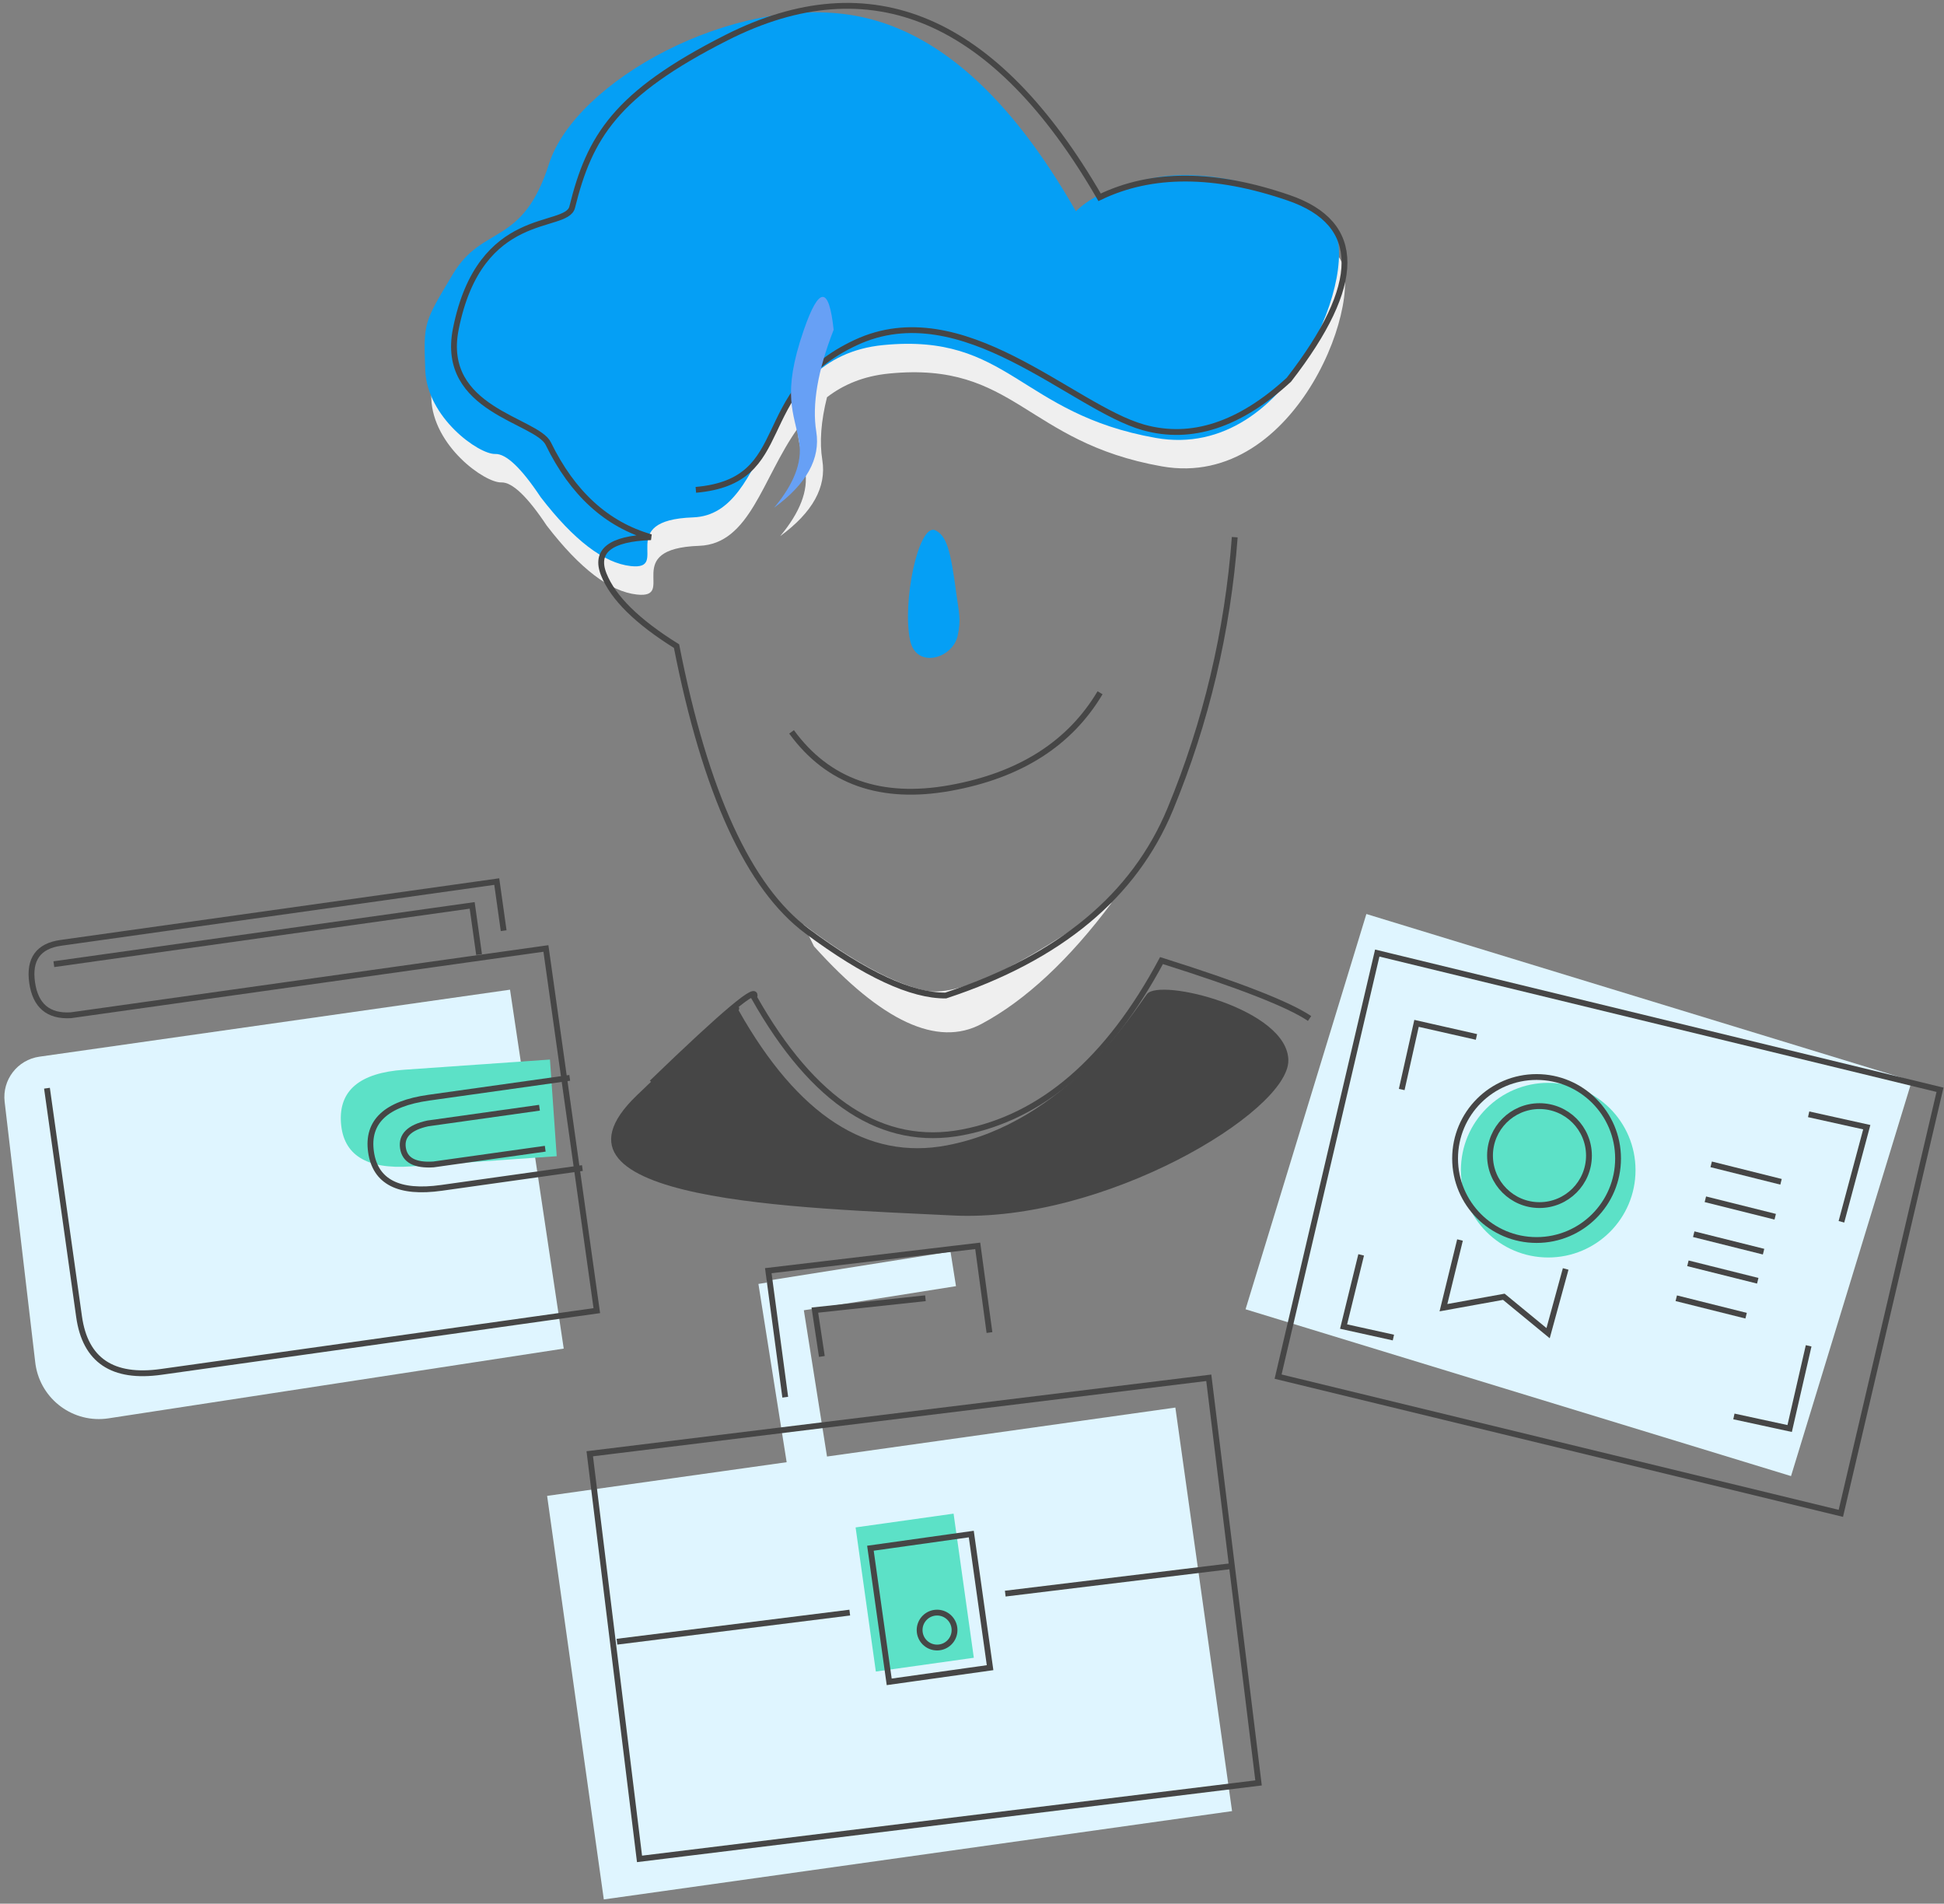 <?xml version="1.0" encoding="UTF-8"?>
<svg width="334px" height="327px" viewBox="0 0 334 327" version="1.1" xmlns="http://www.w3.org/2000/svg" xmlns:xlink="http://www.w3.org/1999/xlink">
    <rect x="0" y="0" width="334" height="327" fill="#808080" stroke="none"/>
    <!-- Generator: Sketch 55.2 (78181) - https://sketchapp.com -->
    <title>graphic_step1</title>
    <desc>Created with Sketch.</desc>
    <g id="Design" stroke="none" stroke-width="1" fill="none" fill-rule="evenodd">
        <g id="300_Homepage" transform="translate(-794, -936)">
            <g id="graphic_step1" transform="translate(794, 935)">
                <g id="Group-18">
                    <path d="M164.312,103.005 C164.712,106.063 165.183,107.361 164.521,110.263 C163.64,114.121 157.41,115.976 156.361,110.979 C154.989,104.424 157.774,91.09 160.606,92.049 C162.654,92.95 163.335,95.563 164.312,103.005 Z" id="Fill-10" fill="#059FF5"></path>
                    <path d="M136,126.717 C142.257,135.295 151.354,138.506 163.29,136.351 C175.225,134.196 183.795,128.745 189,120" id="Path-16" stroke="#464646"></path>
                    <path d="M109.351,189.214 C121.969,177.035 127.822,172.149 126.91,174.558 C137.095,192.615 149.023,200.342 162.692,197.739 C183.196,193.833 194.89,174.558 197.07,171.748 C199.249,168.939 221.351,174.324 221.351,183.177 C221.351,192.031 189.561,211.083 163.692,209.783 C137.824,208.484 90.424,207.484 109.351,189.214 Z" id="Path-17" fill="#464646"></path>
                    <path d="M6.763,182.508 L87.627,171 L96.855,232.65 L18.648,244.629 C12.643,245.548 7.029,241.426 6.109,235.421 C6.09,235.294 6.073,235.167 6.058,235.039 L0.797,190.255 C0.354,186.482 3.001,183.044 6.763,182.508 Z" id="Rectangle" fill="#DFF5FF"></path>
                    <path d="M95.113,184.255 L69.976,184.255 C62.349,184.255 58.536,187.03 58.536,192.578 C58.536,198.126 62.349,200.9 69.976,200.9 L95.113,200.9" id="Path-9" fill="#5CE1C7" transform="translate(76.824, 192.578) rotate(-4) translate(-76.824, -192.578) "></path>
                    <g id="Group-9" transform="translate(53.851, 194.893) rotate(-8) translate(-53.851, -194.893) translate(8.851, 156.893)" stroke="#464646">
                        <path d="M0.635,24.727 C0.635,43.585 0.635,56.796 0.635,64.362 C0.635,71.928 4.853,75.711 13.29,75.711 L88.866,75.711 L88.866,12.887 L82.101,12.887 L6.457,12.887 C2.576,12.581 0.635,10.412 0.635,6.381 C0.635,2.349 2.576,0.333 6.457,0.333 L82.101,0.333 L82.101,8.852" id="Path-8"></path>
                        <path d="M89.821,35.468 L65.371,35.468 C57.953,35.468 54.244,38.075 54.244,43.29 C54.244,48.505 57.953,51.112 65.371,51.112 L89.821,51.112" id="Path-9"></path>
                        <path d="M83.962,39.822 L64.579,39.822 C61.372,40.06 59.769,41.246 59.769,43.378 C59.769,45.51 61.372,46.695 64.579,46.933 L83.962,46.933" id="Path-9"></path>
                        <polyline id="Path-10" points="4.771 3.795 77.348 3.795 77.348 12.328"></polyline>
                    </g>
                    <path d="M142.09,69.23 C141.055,73.348 140.785,76.944 141.282,80.019 C142.032,84.659 139.618,89.019 134.039,93.098 C137.449,89.019 138.886,85.286 138.351,81.898 C137.956,79.395 137.195,77.402 136.992,74.673 C130.93,83.238 128.857,94.452 120.113,94.757 C106.473,95.233 116.388,103.873 109.436,103.126 C104.801,102.628 99.635,98.683 93.939,91.291 C90.604,86.275 88,83.8 86.126,83.865 C83.316,83.964 74.387,77.615 74.101,69.44 C73.816,61.266 73.791,61.398 78.895,52.898 C83.999,44.399 90.812,48.296 95.359,34.042 C99.906,19.788 127.072,4.832 147.968,8.586 C161.898,11.089 174.54,22.287 185.893,42.182 C188.701,39.389 193.418,37.433 200.043,36.313 C209.982,34.634 224.474,39.048 229.835,44.929 C235.196,50.811 223.113,85.266 199.613,81.108 C176.113,76.95 174.437,63.058 152.799,65.158 C148.305,65.594 144.856,67.105 142.09,69.23 Z" id="Combined-Shape" fill="#EFEFEF"></path>
                    <path d="M112,186.984 C124.618,174.804 130.471,169.919 129.559,172.327 C139.744,190.385 151.672,198.111 165.341,195.508 C179.011,192.904 190.417,183.068 199.56,166 C212.954,170.218 221.433,173.534 225,175.947" id="Path-17" stroke="#464646"></path>
                    <path d="M117.694,88.719 C131.343,88.719 129.695,61.622 151.393,60.278 C173.091,58.935 174.28,72.877 197.621,77.853 C220.962,82.828 234.24,48.816 229.088,42.751 C223.935,36.686 209.606,31.769 199.615,33.1 C192.954,33.988 188.172,35.778 185.269,38.471 C174.617,18.193 162.373,6.56 148.538,3.572 C127.786,-0.908 100.115,13.09 95.074,27.177 C90.032,41.263 83.359,37.131 77.961,45.447 C72.564,53.763 72.593,53.632 72.593,61.812 C72.593,69.992 81.296,76.648 84.108,76.648 C85.982,76.648 88.498,79.212 91.656,84.341 C97.091,91.928 102.116,96.05 106.731,96.71 C113.653,97.699 104.045,88.719 117.694,88.719 Z" id="Path-32" fill="#059FF5" transform="translate(151.393, 49.754) rotate(-2) translate(-151.393, -49.754) "></path>
                    <rect id="Rectangle" fill="#DFF5FF" transform="translate(271.238, 206.275) rotate(17) translate(-271.238, -206.275) " x="222.238" y="170.775" width="98" height="71"></rect>
                    <path d="M135.156,252.165 L130.305,221.542 L131.752,221.313 L131.703,221.006 L163.309,216 L164.248,221.926 L138.109,226.066 L142.089,251.19 L201.939,242.779 L211.681,312.098 L103.742,327.268 L94,257.949 L135.156,252.165 Z" id="Combined-Shape" fill="#DFF5FF"></path>
                    <g id="Group-10" transform="translate(218, 164)" stroke="#464646">
                        <path d="M8.823,10.9 L8.591,85.625 L108.082,86.758 L108.314,12.033 L8.823,10.9 Z" id="Rectangle" transform="translate(58.452, 48.829) rotate(13) translate(-58.452, -48.829) "></path>
                        <polyline id="Path-18" points="22.829 24.145 25.375 12.783 35.671 15.115"></polyline>
                        <polyline id="Path-19" points="15.862 52.551 12.841 64.864 21.402 66.754"></polyline>
                        <polyline id="Path-20" points="92.744 28.406 102.732 30.618 98.376 46.87"></polyline>
                        <polyline id="Path-21" points="92.744 68.174 89.484 82.377 79.902 80.303"></polyline>
                    </g>
                    <circle id="Oval" fill="#5CE1C7" cx="266" cy="202" r="15"></circle>
                    <g id="Group-12" transform="translate(248, 186)" stroke="#464646">
                        <circle id="Oval" cx="16" cy="14" r="14"></circle>
                        <circle id="Oval" cx="16.5" cy="13.5" r="8.5"></circle>
                        <polyline id="Path-22" points="2.843 28 0 39.624 10.374 37.749 17.98 44 21 32.969"></polyline>
                        <path d="M46,15 L58,18" id="Path-23"></path>
                        <path d="M45,21 L57,24" id="Path-23"></path>
                        <path d="M43,27 L55,30" id="Path-23"></path>
                        <path d="M42,32 L54,35" id="Path-23"></path>
                        <path d="M40,38 L52,41" id="Path-23"></path>
                    </g>
                    <rect id="Rectangle" fill="#5CE1C7" transform="translate(157.157, 274.561) rotate(-8) translate(-157.157, -274.561) " x="148.657" y="262.061" width="17" height="25"></rect>
                    <g id="Group-13" transform="translate(100, 215)" stroke="#464646">
                        <path d="M5.2,28.925 L5.205,99.037 L112.358,99.045 L112.353,28.933 L5.2,28.925 Z" id="Rectangle" transform="translate(58.779, 63.985) rotate(-7) translate(-58.779, -63.985) "></path>
                        <polyline id="Path-24" points="34.913 26 32 4.267 67.984 0 70 14.894"></polyline>
                        <polyline id="Path-25" points="41.205 19 40 11.039 59 9"></polyline>
                        <path d="M51.076,50.61 L51.078,73.788 L68.578,73.79 L68.576,50.612 L51.076,50.61 Z" id="Rectangle" transform="translate(59.827, 62.2) rotate(-8) translate(-59.827, -62.2) "></path>
                        <circle id="Oval" cx="61" cy="66" r="3"></circle>
                        <path d="M6,68 L46,63" id="Path-26"></path>
                        <path d="M72.714,59.74 L111.673,55" id="Path-26"></path>
                    </g>
                    <path d="M191.053,156 C183.67,165.872 176.199,172.831 168.64,176.877 C161.08,180.924 151.485,176.481 139.853,163.551 L138,159.775 C146.354,166.051 153.289,169.831 158.807,171.114 C164.324,172.397 175.073,167.359 191.053,156 Z" id="Path-35" fill="#EFEFEF"></path>
                    <path d="M119.553,85.142 C136.872,83.622 128.689,68.418 147.019,59.849 C165.348,51.28 184.161,70.975 196.478,74.419 C204.689,76.715 213.012,73.982 221.449,66.222 C234.184,49.796 234.184,39.386 221.449,34.993 C208.714,30.6 197.872,30.566 188.922,34.892 C171.057,4.006 149.674,-5.128 124.772,7.49 C105.733,17.137 101.287,24.54 98.308,36.586 C97.314,40.604 82.479,36.586 78.313,57.513 C75.528,71.497 92.204,73.108 94.205,77.209 C98.37,85.747 104.247,91.102 111.835,93.273 C104.839,93.522 102.139,95.655 103.735,99.672 C105.332,103.69 109.499,107.794 116.235,111.985 C121.182,137.187 128.657,153.503 138.662,160.935 C148.667,168.367 156.61,172.056 162.489,172 C182.043,165.564 194.9,154.893 201.061,139.989 C207.223,125.085 210.917,109.513 212.143,93.273" id="Path-15" stroke="#464646"></path>
                    <path d="M143.229,57.649 C140.489,64.664 139.493,70.492 140.243,75.133 C140.993,79.773 138.579,84.133 133,88.212 C136.41,84.133 137.847,80.4 137.312,77.012 C136.509,71.93 134.199,68.948 138.115,57.649 C140.725,50.117 142.43,50.117 143.229,57.649 Z" id="Path-34" fill="#67A0F5"></path>
                </g>
            </g>
        </g>
    </g>
</svg>